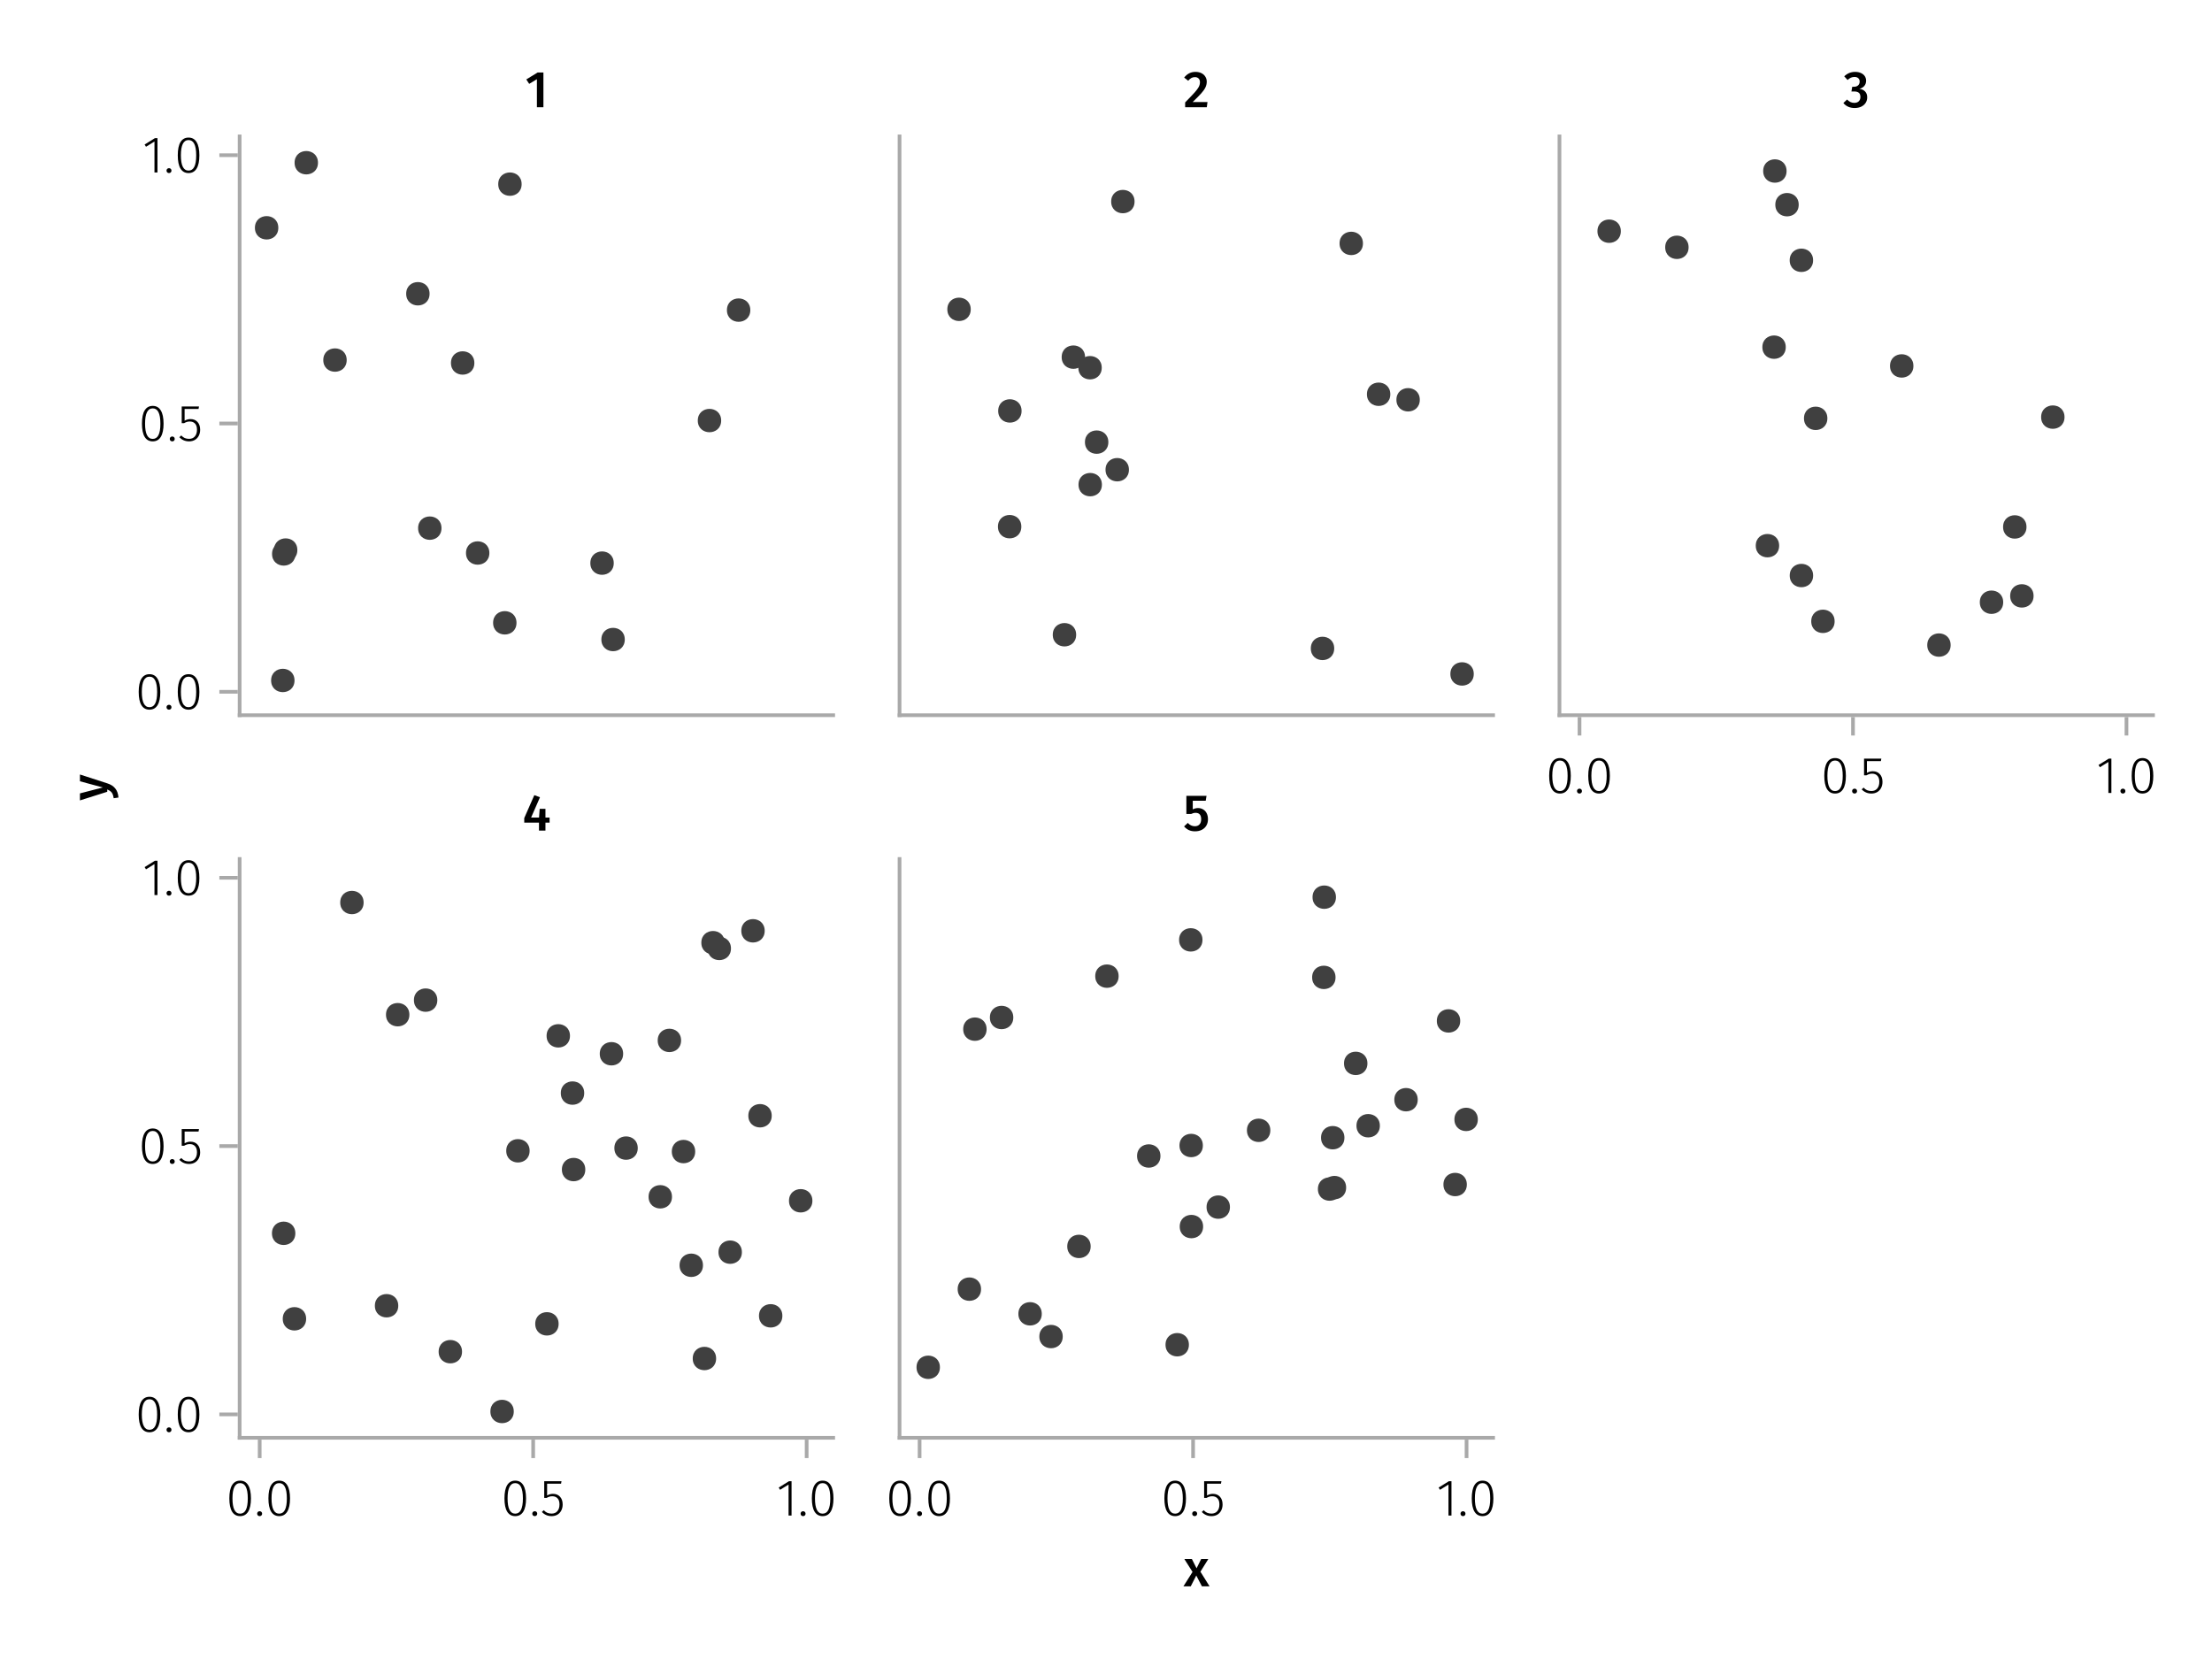 <?xml version="1.0" encoding="UTF-8"?>
<svg xmlns="http://www.w3.org/2000/svg" xmlns:xlink="http://www.w3.org/1999/xlink" width="600" height="450" viewBox="0 0 600 450">
<defs>
<g>
<g id="glyph-0-0-48d65248">
<path d="M 3.844 -9.469 C 4.812 -9.469 5.539 -9.055 6.031 -8.234 C 6.531 -7.422 6.781 -6.223 6.781 -4.641 C 6.781 -3.078 6.531 -1.883 6.031 -1.062 C 5.531 -0.25 4.801 0.156 3.844 0.156 C 2.883 0.156 2.156 -0.25 1.656 -1.062 C 1.164 -1.883 0.922 -3.082 0.922 -4.656 C 0.922 -6.238 1.164 -7.438 1.656 -8.25 C 2.156 -9.062 2.883 -9.469 3.844 -9.469 Z M 3.844 -8.797 C 2.457 -8.797 1.766 -7.414 1.766 -4.656 C 1.766 -1.895 2.457 -0.516 3.844 -0.516 C 4.531 -0.516 5.047 -0.848 5.391 -1.516 C 5.742 -2.191 5.922 -3.234 5.922 -4.641 C 5.922 -6.055 5.742 -7.102 5.391 -7.781 C 5.047 -8.457 4.531 -8.797 3.844 -8.797 Z M 3.844 -8.797 "/>
</g>
<g id="glyph-0-1-48d65248">
<path d="M 4.094 -9.312 L 4.094 0 L 3.281 0 L 3.281 -8.406 L 0.984 -6.984 L 0.609 -7.594 L 3.391 -9.312 Z M 4.094 -9.312 "/>
</g>
<g id="glyph-1-0-48d65248">
<path d="M 1.438 -1.172 C 1.633 -1.172 1.797 -1.109 1.922 -0.984 C 2.047 -0.859 2.109 -0.703 2.109 -0.516 C 2.109 -0.316 2.047 -0.156 1.922 -0.031 C 1.797 0.094 1.633 0.156 1.438 0.156 C 1.25 0.156 1.086 0.094 0.953 -0.031 C 0.828 -0.164 0.766 -0.328 0.766 -0.516 C 0.766 -0.703 0.828 -0.859 0.953 -0.984 C 1.086 -1.109 1.25 -1.172 1.438 -1.172 Z M 1.438 -1.172 "/>
</g>
<g id="glyph-1-1-48d65248">
<path d="M 3.844 -9.469 C 4.812 -9.469 5.539 -9.055 6.031 -8.234 C 6.531 -7.422 6.781 -6.223 6.781 -4.641 C 6.781 -3.078 6.531 -1.883 6.031 -1.062 C 5.531 -0.25 4.801 0.156 3.844 0.156 C 2.883 0.156 2.156 -0.25 1.656 -1.062 C 1.164 -1.883 0.922 -3.082 0.922 -4.656 C 0.922 -6.238 1.164 -7.438 1.656 -8.25 C 2.156 -9.062 2.883 -9.469 3.844 -9.469 Z M 3.844 -8.797 C 2.457 -8.797 1.766 -7.414 1.766 -4.656 C 1.766 -1.895 2.457 -0.516 3.844 -0.516 C 4.531 -0.516 5.047 -0.848 5.391 -1.516 C 5.742 -2.191 5.922 -3.234 5.922 -4.641 C 5.922 -6.055 5.742 -7.102 5.391 -7.781 C 5.047 -8.457 4.531 -8.797 3.844 -8.797 Z M 3.844 -8.797 "/>
</g>
<g id="glyph-2-0-48d65248">
<path d="M 3.844 -9.469 C 4.812 -9.469 5.539 -9.055 6.031 -8.234 C 6.531 -7.422 6.781 -6.223 6.781 -4.641 C 6.781 -3.078 6.531 -1.883 6.031 -1.062 C 5.531 -0.25 4.801 0.156 3.844 0.156 C 2.883 0.156 2.156 -0.25 1.656 -1.062 C 1.164 -1.883 0.922 -3.082 0.922 -4.656 C 0.922 -6.238 1.164 -7.438 1.656 -8.25 C 2.156 -9.062 2.883 -9.469 3.844 -9.469 Z M 3.844 -8.797 C 2.457 -8.797 1.766 -7.414 1.766 -4.656 C 1.766 -1.895 2.457 -0.516 3.844 -0.516 C 4.531 -0.516 5.047 -0.848 5.391 -1.516 C 5.742 -2.191 5.922 -3.234 5.922 -4.641 C 5.922 -6.055 5.742 -7.102 5.391 -7.781 C 5.047 -8.457 4.531 -8.797 3.844 -8.797 Z M 3.844 -8.797 "/>
</g>
<g id="glyph-2-1-48d65248">
<path d="M 5.672 -8.641 L 1.891 -8.641 L 1.891 -5.453 C 2.398 -5.742 2.93 -5.891 3.484 -5.891 C 4.285 -5.891 4.922 -5.629 5.391 -5.109 C 5.867 -4.598 6.109 -3.895 6.109 -3 C 6.109 -2.395 5.984 -1.848 5.734 -1.359 C 5.484 -0.879 5.129 -0.504 4.672 -0.234 C 4.223 0.023 3.703 0.156 3.109 0.156 C 2.066 0.156 1.188 -0.219 0.469 -0.969 L 0.984 -1.453 C 1.273 -1.141 1.586 -0.906 1.922 -0.75 C 2.266 -0.602 2.66 -0.531 3.109 -0.531 C 3.773 -0.531 4.297 -0.75 4.672 -1.188 C 5.055 -1.633 5.25 -2.242 5.25 -3.016 C 5.25 -3.754 5.07 -4.305 4.719 -4.672 C 4.375 -5.047 3.898 -5.234 3.297 -5.234 C 3.004 -5.234 2.742 -5.195 2.516 -5.125 C 2.285 -5.062 2.031 -4.945 1.75 -4.781 L 1.109 -4.781 L 1.109 -9.312 L 5.797 -9.312 Z M 5.672 -8.641 "/>
</g>
<g id="glyph-3-0-48d65248">
<path d="M 3.844 -9.469 C 4.812 -9.469 5.539 -9.055 6.031 -8.234 C 6.531 -7.422 6.781 -6.223 6.781 -4.641 C 6.781 -3.078 6.531 -1.883 6.031 -1.062 C 5.531 -0.25 4.801 0.156 3.844 0.156 C 2.883 0.156 2.156 -0.25 1.656 -1.062 C 1.164 -1.883 0.922 -3.082 0.922 -4.656 C 0.922 -6.238 1.164 -7.438 1.656 -8.25 C 2.156 -9.062 2.883 -9.469 3.844 -9.469 Z M 3.844 -8.797 C 2.457 -8.797 1.766 -7.414 1.766 -4.656 C 1.766 -1.895 2.457 -0.516 3.844 -0.516 C 4.531 -0.516 5.047 -0.848 5.391 -1.516 C 5.742 -2.191 5.922 -3.234 5.922 -4.641 C 5.922 -6.055 5.742 -7.102 5.391 -7.781 C 5.047 -8.457 4.531 -8.797 3.844 -8.797 Z M 3.844 -8.797 "/>
</g>
<g id="glyph-4-0-48d65248">
<path d="M 1.438 -1.172 C 1.633 -1.172 1.797 -1.109 1.922 -0.984 C 2.047 -0.859 2.109 -0.703 2.109 -0.516 C 2.109 -0.316 2.047 -0.156 1.922 -0.031 C 1.797 0.094 1.633 0.156 1.438 0.156 C 1.25 0.156 1.086 0.094 0.953 -0.031 C 0.828 -0.164 0.766 -0.328 0.766 -0.516 C 0.766 -0.703 0.828 -0.859 0.953 -0.984 C 1.086 -1.109 1.25 -1.172 1.438 -1.172 Z M 1.438 -1.172 "/>
</g>
<g id="glyph-5-0-48d65248">
<path d="M 5.672 -8.641 L 1.891 -8.641 L 1.891 -5.453 C 2.398 -5.742 2.93 -5.891 3.484 -5.891 C 4.285 -5.891 4.922 -5.629 5.391 -5.109 C 5.867 -4.598 6.109 -3.895 6.109 -3 C 6.109 -2.395 5.984 -1.848 5.734 -1.359 C 5.484 -0.879 5.129 -0.504 4.672 -0.234 C 4.223 0.023 3.703 0.156 3.109 0.156 C 2.066 0.156 1.188 -0.219 0.469 -0.969 L 0.984 -1.453 C 1.273 -1.141 1.586 -0.906 1.922 -0.75 C 2.266 -0.602 2.66 -0.531 3.109 -0.531 C 3.773 -0.531 4.297 -0.75 4.672 -1.188 C 5.055 -1.633 5.25 -2.242 5.25 -3.016 C 5.25 -3.754 5.07 -4.305 4.719 -4.672 C 4.375 -5.047 3.898 -5.234 3.297 -5.234 C 3.004 -5.234 2.742 -5.195 2.516 -5.125 C 2.285 -5.062 2.031 -4.945 1.75 -4.781 L 1.109 -4.781 L 1.109 -9.312 L 5.797 -9.312 Z M 5.672 -8.641 "/>
</g>
<g id="glyph-6-0-48d65248">
<path d="M 4.094 -9.312 L 4.094 0 L 3.281 0 L 3.281 -8.406 L 0.984 -6.984 L 0.609 -7.594 L 3.391 -9.312 Z M 4.094 -9.312 "/>
</g>
<g id="glyph-6-1-48d65248">
<path d="M 1.438 -1.172 C 1.633 -1.172 1.797 -1.109 1.922 -0.984 C 2.047 -0.859 2.109 -0.703 2.109 -0.516 C 2.109 -0.316 2.047 -0.156 1.922 -0.031 C 1.797 0.094 1.633 0.156 1.438 0.156 C 1.25 0.156 1.086 0.094 0.953 -0.031 C 0.828 -0.164 0.766 -0.328 0.766 -0.516 C 0.766 -0.703 0.828 -0.859 0.953 -0.984 C 1.086 -1.109 1.25 -1.172 1.438 -1.172 Z M 1.438 -1.172 "/>
</g>
<g id="glyph-7-0-48d65248">
<path d="M 3.844 -9.469 C 4.812 -9.469 5.539 -9.055 6.031 -8.234 C 6.531 -7.422 6.781 -6.223 6.781 -4.641 C 6.781 -3.078 6.531 -1.883 6.031 -1.062 C 5.531 -0.25 4.801 0.156 3.844 0.156 C 2.883 0.156 2.156 -0.25 1.656 -1.062 C 1.164 -1.883 0.922 -3.082 0.922 -4.656 C 0.922 -6.238 1.164 -7.438 1.656 -8.25 C 2.156 -9.062 2.883 -9.469 3.844 -9.469 Z M 3.844 -8.797 C 2.457 -8.797 1.766 -7.414 1.766 -4.656 C 1.766 -1.895 2.457 -0.516 3.844 -0.516 C 4.531 -0.516 5.047 -0.848 5.391 -1.516 C 5.742 -2.191 5.922 -3.234 5.922 -4.641 C 5.922 -6.055 5.742 -7.102 5.391 -7.781 C 5.047 -8.457 4.531 -8.797 3.844 -8.797 Z M 3.844 -8.797 "/>
</g>
<g id="glyph-8-0-48d65248">
<path d="M 1.438 -1.172 C 1.633 -1.172 1.797 -1.109 1.922 -0.984 C 2.047 -0.859 2.109 -0.703 2.109 -0.516 C 2.109 -0.316 2.047 -0.156 1.922 -0.031 C 1.797 0.094 1.633 0.156 1.438 0.156 C 1.25 0.156 1.086 0.094 0.953 -0.031 C 0.828 -0.164 0.766 -0.328 0.766 -0.516 C 0.766 -0.703 0.828 -0.859 0.953 -0.984 C 1.086 -1.109 1.25 -1.172 1.438 -1.172 Z M 1.438 -1.172 "/>
</g>
<g id="glyph-8-1-48d65248">
<path d="M 5.672 -8.641 L 1.891 -8.641 L 1.891 -5.453 C 2.398 -5.742 2.93 -5.891 3.484 -5.891 C 4.285 -5.891 4.922 -5.629 5.391 -5.109 C 5.867 -4.598 6.109 -3.895 6.109 -3 C 6.109 -2.395 5.984 -1.848 5.734 -1.359 C 5.484 -0.879 5.129 -0.504 4.672 -0.234 C 4.223 0.023 3.703 0.156 3.109 0.156 C 2.066 0.156 1.188 -0.219 0.469 -0.969 L 0.984 -1.453 C 1.273 -1.141 1.586 -0.906 1.922 -0.75 C 2.266 -0.602 2.66 -0.531 3.109 -0.531 C 3.773 -0.531 4.297 -0.75 4.672 -1.188 C 5.055 -1.633 5.25 -2.242 5.25 -3.016 C 5.25 -3.754 5.07 -4.305 4.719 -4.672 C 4.375 -5.047 3.898 -5.234 3.297 -5.234 C 3.004 -5.234 2.742 -5.195 2.516 -5.125 C 2.285 -5.062 2.031 -4.945 1.75 -4.781 L 1.109 -4.781 L 1.109 -9.312 L 5.797 -9.312 Z M 5.672 -8.641 "/>
</g>
<g id="glyph-8-2-48d65248">
<path d="M 3.844 -9.469 C 4.812 -9.469 5.539 -9.055 6.031 -8.234 C 6.531 -7.422 6.781 -6.223 6.781 -4.641 C 6.781 -3.078 6.531 -1.883 6.031 -1.062 C 5.531 -0.25 4.801 0.156 3.844 0.156 C 2.883 0.156 2.156 -0.25 1.656 -1.062 C 1.164 -1.883 0.922 -3.082 0.922 -4.656 C 0.922 -6.238 1.164 -7.438 1.656 -8.25 C 2.156 -9.062 2.883 -9.469 3.844 -9.469 Z M 3.844 -8.797 C 2.457 -8.797 1.766 -7.414 1.766 -4.656 C 1.766 -1.895 2.457 -0.516 3.844 -0.516 C 4.531 -0.516 5.047 -0.848 5.391 -1.516 C 5.742 -2.191 5.922 -3.234 5.922 -4.641 C 5.922 -6.055 5.742 -7.102 5.391 -7.781 C 5.047 -8.457 4.531 -8.797 3.844 -8.797 Z M 3.844 -8.797 "/>
</g>
<g id="glyph-8-3-48d65248">
<path d="M 4.094 -9.312 L 4.094 0 L 3.281 0 L 3.281 -8.406 L 0.984 -6.984 L 0.609 -7.594 L 3.391 -9.312 Z M 4.094 -9.312 "/>
</g>
<g id="glyph-9-0-48d65248">
<path d="M 3.844 -9.469 C 4.812 -9.469 5.539 -9.055 6.031 -8.234 C 6.531 -7.422 6.781 -6.223 6.781 -4.641 C 6.781 -3.078 6.531 -1.883 6.031 -1.062 C 5.531 -0.25 4.801 0.156 3.844 0.156 C 2.883 0.156 2.156 -0.25 1.656 -1.062 C 1.164 -1.883 0.922 -3.082 0.922 -4.656 C 0.922 -6.238 1.164 -7.438 1.656 -8.25 C 2.156 -9.062 2.883 -9.469 3.844 -9.469 Z M 3.844 -8.797 C 2.457 -8.797 1.766 -7.414 1.766 -4.656 C 1.766 -1.895 2.457 -0.516 3.844 -0.516 C 4.531 -0.516 5.047 -0.848 5.391 -1.516 C 5.742 -2.191 5.922 -3.234 5.922 -4.641 C 5.922 -6.055 5.742 -7.102 5.391 -7.781 C 5.047 -8.457 4.531 -8.797 3.844 -8.797 Z M 3.844 -8.797 "/>
</g>
<g id="glyph-10-0-48d65248">
<path d="M 3.844 -9.469 C 4.812 -9.469 5.539 -9.055 6.031 -8.234 C 6.531 -7.422 6.781 -6.223 6.781 -4.641 C 6.781 -3.078 6.531 -1.883 6.031 -1.062 C 5.531 -0.25 4.801 0.156 3.844 0.156 C 2.883 0.156 2.156 -0.25 1.656 -1.062 C 1.164 -1.883 0.922 -3.082 0.922 -4.656 C 0.922 -6.238 1.164 -7.438 1.656 -8.25 C 2.156 -9.062 2.883 -9.469 3.844 -9.469 Z M 3.844 -8.797 C 2.457 -8.797 1.766 -7.414 1.766 -4.656 C 1.766 -1.895 2.457 -0.516 3.844 -0.516 C 4.531 -0.516 5.047 -0.848 5.391 -1.516 C 5.742 -2.191 5.922 -3.234 5.922 -4.641 C 5.922 -6.055 5.742 -7.102 5.391 -7.781 C 5.047 -8.457 4.531 -8.797 3.844 -8.797 Z M 3.844 -8.797 "/>
</g>
<g id="glyph-10-1-48d65248">
<path d="M 1.438 -1.172 C 1.633 -1.172 1.797 -1.109 1.922 -0.984 C 2.047 -0.859 2.109 -0.703 2.109 -0.516 C 2.109 -0.316 2.047 -0.156 1.922 -0.031 C 1.797 0.094 1.633 0.156 1.438 0.156 C 1.25 0.156 1.086 0.094 0.953 -0.031 C 0.828 -0.164 0.766 -0.328 0.766 -0.516 C 0.766 -0.703 0.828 -0.859 0.953 -0.984 C 1.086 -1.109 1.25 -1.172 1.438 -1.172 Z M 1.438 -1.172 "/>
</g>
<g id="glyph-11-0-48d65248">
<path d="M 3.844 -9.469 C 4.812 -9.469 5.539 -9.055 6.031 -8.234 C 6.531 -7.422 6.781 -6.223 6.781 -4.641 C 6.781 -3.078 6.531 -1.883 6.031 -1.062 C 5.531 -0.25 4.801 0.156 3.844 0.156 C 2.883 0.156 2.156 -0.25 1.656 -1.062 C 1.164 -1.883 0.922 -3.082 0.922 -4.656 C 0.922 -6.238 1.164 -7.438 1.656 -8.25 C 2.156 -9.062 2.883 -9.469 3.844 -9.469 Z M 3.844 -8.797 C 2.457 -8.797 1.766 -7.414 1.766 -4.656 C 1.766 -1.895 2.457 -0.516 3.844 -0.516 C 4.531 -0.516 5.047 -0.848 5.391 -1.516 C 5.742 -2.191 5.922 -3.234 5.922 -4.641 C 5.922 -6.055 5.742 -7.102 5.391 -7.781 C 5.047 -8.457 4.531 -8.797 3.844 -8.797 Z M 3.844 -8.797 "/>
</g>
<g id="glyph-12-0-48d65248">
<path d="M 1.438 -1.172 C 1.633 -1.172 1.797 -1.109 1.922 -0.984 C 2.047 -0.859 2.109 -0.703 2.109 -0.516 C 2.109 -0.316 2.047 -0.156 1.922 -0.031 C 1.797 0.094 1.633 0.156 1.438 0.156 C 1.25 0.156 1.086 0.094 0.953 -0.031 C 0.828 -0.164 0.766 -0.328 0.766 -0.516 C 0.766 -0.703 0.828 -0.859 0.953 -0.984 C 1.086 -1.109 1.25 -1.172 1.438 -1.172 Z M 1.438 -1.172 "/>
</g>
<g id="glyph-12-1-48d65248">
<path d="M 4.094 -9.312 L 4.094 0 L 3.281 0 L 3.281 -8.406 L 0.984 -6.984 L 0.609 -7.594 L 3.391 -9.312 Z M 4.094 -9.312 "/>
</g>
<g id="glyph-13-0-48d65248">
<path d="M 3.844 -9.469 C 4.812 -9.469 5.539 -9.055 6.031 -8.234 C 6.531 -7.422 6.781 -6.223 6.781 -4.641 C 6.781 -3.078 6.531 -1.883 6.031 -1.062 C 5.531 -0.25 4.801 0.156 3.844 0.156 C 2.883 0.156 2.156 -0.25 1.656 -1.062 C 1.164 -1.883 0.922 -3.082 0.922 -4.656 C 0.922 -6.238 1.164 -7.438 1.656 -8.25 C 2.156 -9.062 2.883 -9.469 3.844 -9.469 Z M 3.844 -8.797 C 2.457 -8.797 1.766 -7.414 1.766 -4.656 C 1.766 -1.895 2.457 -0.516 3.844 -0.516 C 4.531 -0.516 5.047 -0.848 5.391 -1.516 C 5.742 -2.191 5.922 -3.234 5.922 -4.641 C 5.922 -6.055 5.742 -7.102 5.391 -7.781 C 5.047 -8.457 4.531 -8.797 3.844 -8.797 Z M 3.844 -8.797 "/>
</g>
<g id="glyph-14-0-48d65248">
<path d="M 5.672 -8.641 L 1.891 -8.641 L 1.891 -5.453 C 2.398 -5.742 2.93 -5.891 3.484 -5.891 C 4.285 -5.891 4.922 -5.629 5.391 -5.109 C 5.867 -4.598 6.109 -3.895 6.109 -3 C 6.109 -2.395 5.984 -1.848 5.734 -1.359 C 5.484 -0.879 5.129 -0.504 4.672 -0.234 C 4.223 0.023 3.703 0.156 3.109 0.156 C 2.066 0.156 1.188 -0.219 0.469 -0.969 L 0.984 -1.453 C 1.273 -1.141 1.586 -0.906 1.922 -0.75 C 2.266 -0.602 2.66 -0.531 3.109 -0.531 C 3.773 -0.531 4.297 -0.75 4.672 -1.188 C 5.055 -1.633 5.25 -2.242 5.25 -3.016 C 5.25 -3.754 5.07 -4.305 4.719 -4.672 C 4.375 -5.047 3.898 -5.234 3.297 -5.234 C 3.004 -5.234 2.742 -5.195 2.516 -5.125 C 2.285 -5.062 2.031 -4.945 1.75 -4.781 L 1.109 -4.781 L 1.109 -9.312 L 5.797 -9.312 Z M 5.672 -8.641 "/>
</g>
<g id="glyph-14-1-48d65248">
<path d="M 4.094 -9.312 L 4.094 0 L 3.281 0 L 3.281 -8.406 L 0.984 -6.984 L 0.609 -7.594 L 3.391 -9.312 Z M 4.094 -9.312 "/>
</g>
<g id="glyph-14-2-48d65248">
<path d="M 1.438 -1.172 C 1.633 -1.172 1.797 -1.109 1.922 -0.984 C 2.047 -0.859 2.109 -0.703 2.109 -0.516 C 2.109 -0.316 2.047 -0.156 1.922 -0.031 C 1.797 0.094 1.633 0.156 1.438 0.156 C 1.25 0.156 1.086 0.094 0.953 -0.031 C 0.828 -0.164 0.766 -0.328 0.766 -0.516 C 0.766 -0.703 0.828 -0.859 0.953 -0.984 C 1.086 -1.109 1.25 -1.172 1.438 -1.172 Z M 1.438 -1.172 "/>
</g>
<g id="glyph-14-3-48d65248">
<path d="M 3.844 -9.469 C 4.812 -9.469 5.539 -9.055 6.031 -8.234 C 6.531 -7.422 6.781 -6.223 6.781 -4.641 C 6.781 -3.078 6.531 -1.883 6.031 -1.062 C 5.531 -0.25 4.801 0.156 3.844 0.156 C 2.883 0.156 2.156 -0.25 1.656 -1.062 C 1.164 -1.883 0.922 -3.082 0.922 -4.656 C 0.922 -6.238 1.164 -7.438 1.656 -8.25 C 2.156 -9.062 2.883 -9.469 3.844 -9.469 Z M 3.844 -8.797 C 2.457 -8.797 1.766 -7.414 1.766 -4.656 C 1.766 -1.895 2.457 -0.516 3.844 -0.516 C 4.531 -0.516 5.047 -0.848 5.391 -1.516 C 5.742 -2.191 5.922 -3.234 5.922 -4.641 C 5.922 -6.055 5.742 -7.102 5.391 -7.781 C 5.047 -8.457 4.531 -8.797 3.844 -8.797 Z M 3.844 -8.797 "/>
</g>
<g id="glyph-15-0-48d65248">
<path d="M 3.844 -9.469 C 4.812 -9.469 5.539 -9.055 6.031 -8.234 C 6.531 -7.422 6.781 -6.223 6.781 -4.641 C 6.781 -3.078 6.531 -1.883 6.031 -1.062 C 5.531 -0.25 4.801 0.156 3.844 0.156 C 2.883 0.156 2.156 -0.25 1.656 -1.062 C 1.164 -1.883 0.922 -3.082 0.922 -4.656 C 0.922 -6.238 1.164 -7.438 1.656 -8.25 C 2.156 -9.062 2.883 -9.469 3.844 -9.469 Z M 3.844 -8.797 C 2.457 -8.797 1.766 -7.414 1.766 -4.656 C 1.766 -1.895 2.457 -0.516 3.844 -0.516 C 4.531 -0.516 5.047 -0.848 5.391 -1.516 C 5.742 -2.191 5.922 -3.234 5.922 -4.641 C 5.922 -6.055 5.742 -7.102 5.391 -7.781 C 5.047 -8.457 4.531 -8.797 3.844 -8.797 Z M 3.844 -8.797 "/>
</g>
<g id="glyph-15-1-48d65248">
<path d="M 5.672 -8.641 L 1.891 -8.641 L 1.891 -5.453 C 2.398 -5.742 2.93 -5.891 3.484 -5.891 C 4.285 -5.891 4.922 -5.629 5.391 -5.109 C 5.867 -4.598 6.109 -3.895 6.109 -3 C 6.109 -2.395 5.984 -1.848 5.734 -1.359 C 5.484 -0.879 5.129 -0.504 4.672 -0.234 C 4.223 0.023 3.703 0.156 3.109 0.156 C 2.066 0.156 1.188 -0.219 0.469 -0.969 L 0.984 -1.453 C 1.273 -1.141 1.586 -0.906 1.922 -0.75 C 2.266 -0.602 2.66 -0.531 3.109 -0.531 C 3.773 -0.531 4.297 -0.75 4.672 -1.188 C 5.055 -1.633 5.25 -2.242 5.25 -3.016 C 5.25 -3.754 5.07 -4.305 4.719 -4.672 C 4.375 -5.047 3.898 -5.234 3.297 -5.234 C 3.004 -5.234 2.742 -5.195 2.516 -5.125 C 2.285 -5.062 2.031 -4.945 1.75 -4.781 L 1.109 -4.781 L 1.109 -9.312 L 5.797 -9.312 Z M 5.672 -8.641 "/>
</g>
<g id="glyph-16-0-48d65248">
<path d="M 1.438 -1.172 C 1.633 -1.172 1.797 -1.109 1.922 -0.984 C 2.047 -0.859 2.109 -0.703 2.109 -0.516 C 2.109 -0.316 2.047 -0.156 1.922 -0.031 C 1.797 0.094 1.633 0.156 1.438 0.156 C 1.25 0.156 1.086 0.094 0.953 -0.031 C 0.828 -0.164 0.766 -0.328 0.766 -0.516 C 0.766 -0.703 0.828 -0.859 0.953 -0.984 C 1.086 -1.109 1.25 -1.172 1.438 -1.172 Z M 1.438 -1.172 "/>
</g>
<g id="glyph-17-0-48d65248">
<path d="M 4.969 -9.422 L 4.969 0 L 3.203 0 L 3.203 -7.609 L 1.109 -6.344 L 0.328 -7.547 L 3.391 -9.422 Z M 4.969 -9.422 "/>
</g>
<g id="glyph-18-0-48d65248">
<path d="M 3.266 -9.594 C 3.898 -9.594 4.445 -9.473 4.906 -9.234 C 5.363 -9.004 5.711 -8.688 5.953 -8.281 C 6.203 -7.883 6.328 -7.438 6.328 -6.938 C 6.328 -6.406 6.211 -5.895 5.984 -5.406 C 5.754 -4.914 5.375 -4.375 4.844 -3.781 C 4.312 -3.188 3.531 -2.395 2.5 -1.406 L 6.531 -1.406 L 6.344 0 L 0.469 0 L 0.469 -1.312 C 1.664 -2.531 2.523 -3.43 3.047 -4.016 C 3.566 -4.598 3.938 -5.094 4.156 -5.5 C 4.375 -5.914 4.484 -6.348 4.484 -6.797 C 4.484 -7.234 4.359 -7.57 4.109 -7.812 C 3.859 -8.051 3.531 -8.172 3.125 -8.172 C 2.758 -8.172 2.438 -8.094 2.156 -7.938 C 1.883 -7.789 1.598 -7.539 1.297 -7.188 L 0.203 -8.047 C 1.004 -9.078 2.023 -9.594 3.266 -9.594 Z M 3.266 -9.594 "/>
</g>
<g id="glyph-19-0-48d65248">
<path d="M 3.25 -9.594 C 3.875 -9.594 4.41 -9.484 4.859 -9.266 C 5.316 -9.055 5.66 -8.77 5.891 -8.406 C 6.117 -8.039 6.234 -7.641 6.234 -7.203 C 6.234 -6.629 6.066 -6.148 5.734 -5.766 C 5.41 -5.391 4.961 -5.129 4.391 -4.984 C 5.016 -4.93 5.523 -4.707 5.922 -4.312 C 6.328 -3.914 6.531 -3.375 6.531 -2.688 C 6.531 -2.145 6.395 -1.656 6.125 -1.219 C 5.852 -0.781 5.457 -0.43 4.938 -0.172 C 4.426 0.078 3.82 0.203 3.125 0.203 C 1.832 0.203 0.812 -0.242 0.062 -1.141 L 1.062 -2.094 C 1.383 -1.781 1.695 -1.551 2 -1.406 C 2.312 -1.258 2.656 -1.188 3.031 -1.188 C 3.531 -1.188 3.93 -1.328 4.234 -1.609 C 4.535 -1.898 4.688 -2.285 4.688 -2.766 C 4.688 -3.305 4.547 -3.691 4.266 -3.922 C 3.984 -4.16 3.562 -4.281 3 -4.281 L 2.25 -4.281 L 2.469 -5.562 L 2.969 -5.562 C 3.426 -5.562 3.789 -5.688 4.062 -5.938 C 4.344 -6.188 4.484 -6.535 4.484 -6.984 C 4.484 -7.367 4.352 -7.672 4.094 -7.891 C 3.844 -8.109 3.508 -8.219 3.094 -8.219 C 2.727 -8.219 2.395 -8.148 2.094 -8.016 C 1.801 -7.879 1.504 -7.672 1.203 -7.391 L 0.297 -8.391 C 1.141 -9.191 2.125 -9.594 3.25 -9.594 Z M 3.25 -9.594 "/>
</g>
<g id="glyph-20-0-48d65248">
<path d="M 7.344 -3.531 L 7.344 -2.156 L 6.219 -2.156 L 6.219 0 L 4.469 0 L 4.469 -2.156 L 0.469 -2.156 L 0.469 -3.391 L 3.203 -9.609 L 4.734 -9.031 L 2.328 -3.531 L 4.484 -3.531 L 4.656 -5.891 L 6.219 -5.891 L 6.219 -3.531 Z M 7.344 -3.531 "/>
</g>
<g id="glyph-21-0-48d65248">
<path d="M 6.141 -8.094 L 2.625 -8.094 L 2.625 -5.75 C 3.082 -5.988 3.555 -6.109 4.047 -6.109 C 4.566 -6.109 5.031 -5.984 5.438 -5.734 C 5.852 -5.492 6.176 -5.145 6.406 -4.688 C 6.633 -4.227 6.75 -3.688 6.75 -3.062 C 6.75 -2.414 6.602 -1.844 6.312 -1.344 C 6.02 -0.852 5.609 -0.473 5.078 -0.203 C 4.547 0.066 3.93 0.203 3.234 0.203 C 2.609 0.203 2.055 0.094 1.578 -0.125 C 1.098 -0.352 0.66 -0.688 0.266 -1.125 L 1.281 -2.078 C 1.82 -1.473 2.457 -1.172 3.188 -1.172 C 3.719 -1.172 4.133 -1.332 4.438 -1.656 C 4.75 -1.988 4.906 -2.457 4.906 -3.062 C 4.906 -4.227 4.398 -4.812 3.391 -4.812 C 3.172 -4.812 2.969 -4.785 2.781 -4.734 C 2.594 -4.68 2.391 -4.602 2.172 -4.5 L 0.891 -4.5 L 0.891 -9.422 L 6.359 -9.422 Z M 6.141 -8.094 "/>
</g>
<g id="glyph-22-0-48d65248">
<path d="M 0.031 -4.656 C 0.945 -4.363 1.656 -3.91 2.156 -3.297 C 2.664 -2.691 2.961 -1.863 3.047 -0.812 L 1.75 -0.625 C 1.676 -1.113 1.57 -1.504 1.438 -1.797 C 1.301 -2.086 1.117 -2.32 0.891 -2.5 C 0.672 -2.676 0.375 -2.844 0 -3 L 0 -2.375 L -7.406 -0.031 L -7.406 -1.938 L -1.188 -3.547 L -7.406 -5.219 L -7.406 -7.062 Z M 0.031 -4.656 "/>
</g>
<g id="glyph-23-0-48d65248">
<path d="M 4.562 -3.969 L 7.047 0 L 4.969 0 L 3.438 -2.938 L 1.938 0 L -0.047 0 L 2.422 -3.906 L 0.203 -7.406 L 2.25 -7.406 L 3.516 -4.891 L 4.766 -7.406 L 6.703 -7.406 Z M 4.562 -3.969 "/>
</g>
</g>
</defs>
<rect x="-60" y="-45" width="720" height="540" fill="rgb(100%, 100%, 100%)" fill-opacity="1"/>
<path fill-rule="nonzero" fill="rgb(100%, 100%, 100%)" fill-opacity="1" d="M 65 194 L 226 194 L 226 37 L 65 37 Z M 65 194 "/>
<path fill-rule="nonzero" fill="rgb(100%, 100%, 100%)" fill-opacity="1" d="M 65 390 L 226 390 L 226 233 L 65 233 Z M 65 390 "/>
<path fill-rule="nonzero" fill="rgb(100%, 100%, 100%)" fill-opacity="1" d="M 244 194 L 405 194 L 405 37 L 244 37 Z M 244 194 "/>
<path fill-rule="nonzero" fill="rgb(100%, 100%, 100%)" fill-opacity="1" d="M 244 390 L 405 390 L 405 233 L 244 233 Z M 244 390 "/>
<path fill-rule="nonzero" fill="rgb(100%, 100%, 100%)" fill-opacity="1" d="M 423 194 L 584 194 L 584 37 L 423 37 Z M 423 194 "/>
<g fill="rgb(0%, 0%, 0%)" fill-opacity="1">
<use xlink:href="#glyph-0-0-48d65248" x="36.702" y="192.343"/>
</g>
<g fill="rgb(0%, 0%, 0%)" fill-opacity="1">
<use xlink:href="#glyph-1-0-48d65248" x="44.402" y="192.343"/>
</g>
<g fill="rgb(0%, 0%, 0%)" fill-opacity="1">
<use xlink:href="#glyph-2-0-48d65248" x="47.3" y="192.343"/>
</g>
<g fill="rgb(0%, 0%, 0%)" fill-opacity="1">
<use xlink:href="#glyph-3-0-48d65248" x="37.584" y="119.566"/>
</g>
<g fill="rgb(0%, 0%, 0%)" fill-opacity="1">
<use xlink:href="#glyph-4-0-48d65248" x="45.284" y="119.566"/>
</g>
<g fill="rgb(0%, 0%, 0%)" fill-opacity="1">
<use xlink:href="#glyph-5-0-48d65248" x="48.182" y="119.566"/>
</g>
<g fill="rgb(0%, 0%, 0%)" fill-opacity="1">
<use xlink:href="#glyph-6-0-48d65248" x="38.62" y="46.789"/>
</g>
<g fill="rgb(0%, 0%, 0%)" fill-opacity="1">
<use xlink:href="#glyph-6-1-48d65248" x="44.402" y="46.789"/>
</g>
<g fill="rgb(0%, 0%, 0%)" fill-opacity="1">
<use xlink:href="#glyph-7-0-48d65248" x="47.3" y="46.789"/>
</g>
<path fill-rule="nonzero" fill="rgb(25.098%, 25.098%, 25.098%)" fill-opacity="1" d="M 195.617 114.074 C 195.617 109.844 189.273 109.844 189.273 114.074 C 189.273 118.301 195.617 118.301 195.617 114.074 Z M 195.617 114.074 "/>
<path fill-rule="nonzero" fill="rgb(25.098%, 25.098%, 25.098%)" fill-opacity="1" d="M 169.469 173.469 C 169.469 169.242 163.121 169.242 163.121 173.469 C 163.121 177.699 169.469 177.699 169.469 173.469 Z M 169.469 173.469 "/>
<path fill-rule="nonzero" fill="rgb(25.098%, 25.098%, 25.098%)" fill-opacity="1" d="M 203.52 84.117 C 203.52 79.887 197.176 79.887 197.176 84.117 C 197.176 88.348 203.52 88.348 203.52 84.117 Z M 203.52 84.117 "/>
<path fill-rule="nonzero" fill="rgb(25.098%, 25.098%, 25.098%)" fill-opacity="1" d="M 166.477 152.742 C 166.477 148.512 160.129 148.512 160.129 152.742 C 160.129 156.973 166.477 156.973 166.477 152.742 Z M 166.477 152.742 "/>
<path fill-rule="nonzero" fill="rgb(25.098%, 25.098%, 25.098%)" fill-opacity="1" d="M 94.039 97.664 C 94.039 93.438 87.691 93.438 87.691 97.664 C 87.691 101.895 94.039 101.895 94.039 97.664 Z M 94.039 97.664 "/>
<path fill-rule="nonzero" fill="rgb(25.098%, 25.098%, 25.098%)" fill-opacity="1" d="M 75.492 61.789 C 75.492 57.559 69.145 57.559 69.145 61.789 C 69.145 66.02 75.492 66.02 75.492 61.789 Z M 75.492 61.789 "/>
<path fill-rule="nonzero" fill="rgb(25.098%, 25.098%, 25.098%)" fill-opacity="1" d="M 141.492 49.949 C 141.492 45.719 135.145 45.719 135.145 49.949 C 135.145 54.176 141.492 54.176 141.492 49.949 Z M 141.492 49.949 "/>
<path fill-rule="nonzero" fill="rgb(25.098%, 25.098%, 25.098%)" fill-opacity="1" d="M 116.52 79.684 C 116.52 75.453 110.176 75.453 110.176 79.684 C 110.176 83.914 116.52 83.914 116.52 79.684 Z M 116.52 79.684 "/>
<path fill-rule="nonzero" fill="rgb(25.098%, 25.098%, 25.098%)" fill-opacity="1" d="M 86.25 44.137 C 86.25 39.906 79.906 39.906 79.906 44.137 C 79.906 48.367 86.25 48.367 86.25 44.137 Z M 86.25 44.137 "/>
<path fill-rule="nonzero" fill="rgb(25.098%, 25.098%, 25.098%)" fill-opacity="1" d="M 79.887 184.574 C 79.887 180.344 73.539 180.344 73.539 184.574 C 73.539 188.801 79.887 188.801 79.887 184.574 Z M 79.887 184.574 "/>
<path fill-rule="nonzero" fill="rgb(25.098%, 25.098%, 25.098%)" fill-opacity="1" d="M 128.668 98.457 C 128.668 94.227 122.32 94.227 122.32 98.457 C 122.32 102.688 128.668 102.688 128.668 98.457 Z M 128.668 98.457 "/>
<path fill-rule="nonzero" fill="rgb(25.098%, 25.098%, 25.098%)" fill-opacity="1" d="M 119.754 143.258 C 119.754 139.027 113.41 139.027 113.41 143.258 C 113.41 147.488 119.754 147.488 119.754 143.258 Z M 119.754 143.258 "/>
<path fill-rule="nonzero" fill="rgb(25.098%, 25.098%, 25.098%)" fill-opacity="1" d="M 132.742 150 C 132.742 145.77 126.398 145.77 126.398 150 C 126.398 154.23 132.742 154.23 132.742 150 Z M 132.742 150 "/>
<path fill-rule="nonzero" fill="rgb(25.098%, 25.098%, 25.098%)" fill-opacity="1" d="M 140.098 168.938 C 140.098 164.707 133.754 164.707 133.754 168.938 C 133.754 173.168 140.098 173.168 140.098 168.938 Z M 140.098 168.938 "/>
<path fill-rule="nonzero" fill="rgb(25.098%, 25.098%, 25.098%)" fill-opacity="1" d="M 80.656 149.199 C 80.656 144.969 74.312 144.969 74.312 149.199 C 74.312 153.43 80.656 153.43 80.656 149.199 Z M 80.656 149.199 "/>
<path fill-rule="nonzero" fill="rgb(25.098%, 25.098%, 25.098%)" fill-opacity="1" d="M 80.137 150.254 C 80.137 146.023 73.793 146.023 73.793 150.254 C 73.793 154.484 80.137 154.484 80.137 150.254 Z M 80.137 150.254 "/>
<g fill="rgb(0%, 0%, 0%)" fill-opacity="1">
<use xlink:href="#glyph-1-1-48d65248" x="61.29" y="411.09"/>
</g>
<g fill="rgb(0%, 0%, 0%)" fill-opacity="1">
<use xlink:href="#glyph-8-0-48d65248" x="68.99" y="411.09"/>
</g>
<g fill="rgb(0%, 0%, 0%)" fill-opacity="1">
<use xlink:href="#glyph-9-0-48d65248" x="71.888" y="411.09"/>
</g>
<g fill="rgb(0%, 0%, 0%)" fill-opacity="1">
<use xlink:href="#glyph-10-0-48d65248" x="135.913" y="411.09"/>
</g>
<g fill="rgb(0%, 0%, 0%)" fill-opacity="1">
<use xlink:href="#glyph-10-1-48d65248" x="143.613" y="411.09"/>
</g>
<g fill="rgb(0%, 0%, 0%)" fill-opacity="1">
<use xlink:href="#glyph-8-1-48d65248" x="146.511" y="411.09"/>
</g>
<g fill="rgb(0%, 0%, 0%)" fill-opacity="1">
<use xlink:href="#glyph-0-1-48d65248" x="210.613" y="411.09"/>
</g>
<g fill="rgb(0%, 0%, 0%)" fill-opacity="1">
<use xlink:href="#glyph-10-1-48d65248" x="216.395" y="411.09"/>
</g>
<g fill="rgb(0%, 0%, 0%)" fill-opacity="1">
<use xlink:href="#glyph-8-2-48d65248" x="219.293" y="411.09"/>
</g>
<g fill="rgb(0%, 0%, 0%)" fill-opacity="1">
<use xlink:href="#glyph-11-0-48d65248" x="36.702" y="388.343"/>
</g>
<g fill="rgb(0%, 0%, 0%)" fill-opacity="1">
<use xlink:href="#glyph-12-0-48d65248" x="44.402" y="388.343"/>
</g>
<g fill="rgb(0%, 0%, 0%)" fill-opacity="1">
<use xlink:href="#glyph-13-0-48d65248" x="47.3" y="388.343"/>
</g>
<g fill="rgb(0%, 0%, 0%)" fill-opacity="1">
<use xlink:href="#glyph-0-0-48d65248" x="37.584" y="315.566"/>
</g>
<g fill="rgb(0%, 0%, 0%)" fill-opacity="1">
<use xlink:href="#glyph-1-0-48d65248" x="45.284" y="315.566"/>
</g>
<g fill="rgb(0%, 0%, 0%)" fill-opacity="1">
<use xlink:href="#glyph-2-1-48d65248" x="48.182" y="315.566"/>
</g>
<g fill="rgb(0%, 0%, 0%)" fill-opacity="1">
<use xlink:href="#glyph-12-1-48d65248" x="38.62" y="242.789"/>
</g>
<g fill="rgb(0%, 0%, 0%)" fill-opacity="1">
<use xlink:href="#glyph-12-0-48d65248" x="44.402" y="242.789"/>
</g>
<g fill="rgb(0%, 0%, 0%)" fill-opacity="1">
<use xlink:href="#glyph-13-0-48d65248" x="47.3" y="242.789"/>
</g>
<path fill-rule="nonzero" fill="rgb(25.098%, 25.098%, 25.098%)" fill-opacity="1" d="M 220.359 325.707 C 220.359 321.477 214.012 321.477 214.012 325.707 C 214.012 329.938 220.359 329.938 220.359 325.707 Z M 220.359 325.707 "/>
<path fill-rule="nonzero" fill="rgb(25.098%, 25.098%, 25.098%)" fill-opacity="1" d="M 201.234 339.648 C 201.234 335.418 194.887 335.418 194.887 339.648 C 194.887 343.875 201.234 343.875 201.234 339.648 Z M 201.234 339.648 "/>
<path fill-rule="nonzero" fill="rgb(25.098%, 25.098%, 25.098%)" fill-opacity="1" d="M 111.043 275.234 C 111.043 271.004 104.699 271.004 104.699 275.234 C 104.699 279.465 111.043 279.465 111.043 275.234 Z M 111.043 275.234 "/>
<path fill-rule="nonzero" fill="rgb(25.098%, 25.098%, 25.098%)" fill-opacity="1" d="M 154.605 280.969 C 154.605 276.738 148.262 276.738 148.262 280.969 C 148.262 285.199 154.605 285.199 154.605 280.969 Z M 154.605 280.969 "/>
<path fill-rule="nonzero" fill="rgb(25.098%, 25.098%, 25.098%)" fill-opacity="1" d="M 196.578 255.699 C 196.578 251.469 190.234 251.469 190.234 255.699 C 190.234 259.926 196.578 259.926 196.578 255.699 Z M 196.578 255.699 "/>
<path fill-rule="nonzero" fill="rgb(25.098%, 25.098%, 25.098%)" fill-opacity="1" d="M 139.359 382.863 C 139.359 378.633 133.016 378.633 133.016 382.863 C 133.016 387.094 139.359 387.094 139.359 382.863 Z M 139.359 382.863 "/>
<path fill-rule="nonzero" fill="rgb(25.098%, 25.098%, 25.098%)" fill-opacity="1" d="M 184.746 282.211 C 184.746 277.98 178.402 277.98 178.402 282.211 C 178.402 286.441 184.746 286.441 184.746 282.211 Z M 184.746 282.211 "/>
<path fill-rule="nonzero" fill="rgb(25.098%, 25.098%, 25.098%)" fill-opacity="1" d="M 188.57 312.359 C 188.57 308.129 182.227 308.129 182.227 312.359 C 182.227 316.59 188.57 316.59 188.57 312.359 Z M 188.57 312.359 "/>
<path fill-rule="nonzero" fill="rgb(25.098%, 25.098%, 25.098%)" fill-opacity="1" d="M 80.109 334.531 C 80.109 330.301 73.766 330.301 73.766 334.531 C 73.766 338.762 80.109 338.762 80.109 334.531 Z M 80.109 334.531 "/>
<path fill-rule="nonzero" fill="rgb(25.098%, 25.098%, 25.098%)" fill-opacity="1" d="M 151.523 359.09 C 151.523 354.859 145.18 354.859 145.18 359.09 C 145.18 363.32 151.523 363.32 151.523 359.09 Z M 151.523 359.09 "/>
<path fill-rule="nonzero" fill="rgb(25.098%, 25.098%, 25.098%)" fill-opacity="1" d="M 198.273 257.266 C 198.273 253.035 191.93 253.035 191.93 257.266 C 191.93 261.492 198.273 261.492 198.273 257.266 Z M 198.273 257.266 "/>
<path fill-rule="nonzero" fill="rgb(25.098%, 25.098%, 25.098%)" fill-opacity="1" d="M 207.422 252.477 C 207.422 248.246 201.078 248.246 201.078 252.477 C 201.078 256.707 207.422 256.707 207.422 252.477 Z M 207.422 252.477 "/>
<path fill-rule="nonzero" fill="rgb(25.098%, 25.098%, 25.098%)" fill-opacity="1" d="M 190.676 343.203 C 190.676 338.973 184.332 338.973 184.332 343.203 C 184.332 347.434 190.676 347.434 190.676 343.203 Z M 190.676 343.203 "/>
<path fill-rule="nonzero" fill="rgb(25.098%, 25.098%, 25.098%)" fill-opacity="1" d="M 143.66 312.152 C 143.66 307.922 137.316 307.922 137.316 312.152 C 137.316 316.383 143.66 316.383 143.66 312.152 Z M 143.66 312.152 "/>
<path fill-rule="nonzero" fill="rgb(25.098%, 25.098%, 25.098%)" fill-opacity="1" d="M 118.621 271.281 C 118.621 267.051 112.277 267.051 112.277 271.281 C 112.277 275.512 118.621 275.512 118.621 271.281 Z M 118.621 271.281 "/>
<path fill-rule="nonzero" fill="rgb(25.098%, 25.098%, 25.098%)" fill-opacity="1" d="M 83.039 357.723 C 83.039 353.492 76.695 353.492 76.695 357.723 C 76.695 361.953 83.039 361.953 83.039 357.723 Z M 83.039 357.723 "/>
<path fill-rule="nonzero" fill="rgb(25.098%, 25.098%, 25.098%)" fill-opacity="1" d="M 212.215 356.914 C 212.215 352.684 205.871 352.684 205.871 356.914 C 205.871 361.145 212.215 361.145 212.215 356.914 Z M 212.215 356.914 "/>
<path fill-rule="nonzero" fill="rgb(25.098%, 25.098%, 25.098%)" fill-opacity="1" d="M 172.988 311.418 C 172.988 307.188 166.645 307.188 166.645 311.418 C 166.645 315.648 172.988 315.648 172.988 311.418 Z M 172.988 311.418 "/>
<path fill-rule="nonzero" fill="rgb(25.098%, 25.098%, 25.098%)" fill-opacity="1" d="M 169.027 285.828 C 169.027 281.598 162.684 281.598 162.684 285.828 C 162.684 290.059 169.027 290.059 169.027 285.828 Z M 169.027 285.828 "/>
<path fill-rule="nonzero" fill="rgb(25.098%, 25.098%, 25.098%)" fill-opacity="1" d="M 98.629 244.805 C 98.629 240.574 92.285 240.574 92.285 244.805 C 92.285 249.035 98.629 249.035 98.629 244.805 Z M 98.629 244.805 "/>
<path fill-rule="nonzero" fill="rgb(25.098%, 25.098%, 25.098%)" fill-opacity="1" d="M 125.324 366.641 C 125.324 362.41 118.98 362.41 118.98 366.641 C 118.98 370.871 125.324 370.871 125.324 366.641 Z M 125.324 366.641 "/>
<path fill-rule="nonzero" fill="rgb(25.098%, 25.098%, 25.098%)" fill-opacity="1" d="M 194.246 368.492 C 194.246 364.262 187.902 364.262 187.902 368.492 C 187.902 372.723 194.246 372.723 194.246 368.492 Z M 194.246 368.492 "/>
<path fill-rule="nonzero" fill="rgb(25.098%, 25.098%, 25.098%)" fill-opacity="1" d="M 158.465 296.496 C 158.465 292.266 152.117 292.266 152.117 296.496 C 152.117 300.727 158.465 300.727 158.465 296.496 Z M 158.465 296.496 "/>
<path fill-rule="nonzero" fill="rgb(25.098%, 25.098%, 25.098%)" fill-opacity="1" d="M 182.273 324.629 C 182.273 320.402 175.926 320.402 175.926 324.629 C 175.926 328.859 182.273 328.859 182.273 324.629 Z M 182.273 324.629 "/>
<path fill-rule="nonzero" fill="rgb(25.098%, 25.098%, 25.098%)" fill-opacity="1" d="M 158.758 317.242 C 158.758 313.012 152.41 313.012 152.41 317.242 C 152.41 321.473 158.758 321.473 158.758 317.242 Z M 158.758 317.242 "/>
<path fill-rule="nonzero" fill="rgb(25.098%, 25.098%, 25.098%)" fill-opacity="1" d="M 108.027 354.18 C 108.027 349.949 101.684 349.949 101.684 354.18 C 101.684 358.406 108.027 358.406 108.027 354.18 Z M 108.027 354.18 "/>
<path fill-rule="nonzero" fill="rgb(25.098%, 25.098%, 25.098%)" fill-opacity="1" d="M 209.328 302.645 C 209.328 298.414 202.984 298.414 202.984 302.645 C 202.984 306.875 209.328 306.875 209.328 302.645 Z M 209.328 302.645 "/>
<path fill-rule="nonzero" fill="rgb(25.098%, 25.098%, 25.098%)" fill-opacity="1" d="M 277.035 142.855 C 277.035 138.625 270.691 138.625 270.691 142.855 C 270.691 147.086 277.035 147.086 277.035 142.855 Z M 277.035 142.855 "/>
<path fill-rule="nonzero" fill="rgb(25.098%, 25.098%, 25.098%)" fill-opacity="1" d="M 300.637 119.926 C 300.637 115.699 294.289 115.699 294.289 119.926 C 294.289 124.156 300.637 124.156 300.637 119.926 Z M 300.637 119.926 "/>
<path fill-rule="nonzero" fill="rgb(25.098%, 25.098%, 25.098%)" fill-opacity="1" d="M 377.121 106.941 C 377.121 102.711 370.777 102.711 370.777 106.941 C 370.777 111.172 377.121 111.172 377.121 106.941 Z M 377.121 106.941 "/>
<path fill-rule="nonzero" fill="rgb(25.098%, 25.098%, 25.098%)" fill-opacity="1" d="M 399.754 182.805 C 399.754 178.574 393.41 178.574 393.41 182.805 C 393.41 187.035 399.754 187.035 399.754 182.805 Z M 399.754 182.805 "/>
<path fill-rule="nonzero" fill="rgb(25.098%, 25.098%, 25.098%)" fill-opacity="1" d="M 307.746 54.676 C 307.746 50.449 301.402 50.449 301.402 54.676 C 301.402 58.906 307.746 58.906 307.746 54.676 Z M 307.746 54.676 "/>
<path fill-rule="nonzero" fill="rgb(25.098%, 25.098%, 25.098%)" fill-opacity="1" d="M 277.102 111.465 C 277.102 107.234 270.758 107.234 270.758 111.465 C 270.758 115.695 277.102 115.695 277.102 111.465 Z M 277.102 111.465 "/>
<path fill-rule="nonzero" fill="rgb(25.098%, 25.098%, 25.098%)" fill-opacity="1" d="M 385.117 108.441 C 385.117 104.211 378.773 104.211 378.773 108.441 C 378.773 112.672 385.117 112.672 385.117 108.441 Z M 385.117 108.441 "/>
<path fill-rule="nonzero" fill="rgb(25.098%, 25.098%, 25.098%)" fill-opacity="1" d="M 369.695 66.023 C 369.695 61.793 363.352 61.793 363.352 66.023 C 363.352 70.254 369.695 70.254 369.695 66.023 Z M 369.695 66.023 "/>
<path fill-rule="nonzero" fill="rgb(25.098%, 25.098%, 25.098%)" fill-opacity="1" d="M 294.32 96.871 C 294.32 92.641 287.977 92.641 287.977 96.871 C 287.977 101.102 294.32 101.102 294.32 96.871 Z M 294.32 96.871 "/>
<path fill-rule="nonzero" fill="rgb(25.098%, 25.098%, 25.098%)" fill-opacity="1" d="M 361.902 175.883 C 361.902 171.652 355.555 171.652 355.555 175.883 C 355.555 180.113 361.902 180.113 361.902 175.883 Z M 361.902 175.883 "/>
<path fill-rule="nonzero" fill="rgb(25.098%, 25.098%, 25.098%)" fill-opacity="1" d="M 263.309 83.906 C 263.309 79.676 256.961 79.676 256.961 83.906 C 256.961 88.137 263.309 88.137 263.309 83.906 Z M 263.309 83.906 "/>
<path fill-rule="nonzero" fill="rgb(25.098%, 25.098%, 25.098%)" fill-opacity="1" d="M 306.219 127.406 C 306.219 123.176 299.871 123.176 299.871 127.406 C 299.871 131.637 306.219 131.637 306.219 127.406 Z M 306.219 127.406 "/>
<path fill-rule="nonzero" fill="rgb(25.098%, 25.098%, 25.098%)" fill-opacity="1" d="M 291.906 172.172 C 291.906 167.941 285.562 167.941 285.562 172.172 C 285.562 176.402 291.906 176.402 291.906 172.172 Z M 291.906 172.172 "/>
<path fill-rule="nonzero" fill="rgb(25.098%, 25.098%, 25.098%)" fill-opacity="1" d="M 298.887 131.457 C 298.887 127.23 292.543 127.23 292.543 131.457 C 292.543 135.688 298.887 135.688 298.887 131.457 Z M 298.887 131.457 "/>
<path fill-rule="nonzero" fill="rgb(25.098%, 25.098%, 25.098%)" fill-opacity="1" d="M 298.844 99.742 C 298.844 95.512 292.5 95.512 292.5 99.742 C 292.5 103.973 298.844 103.973 298.844 99.742 Z M 298.844 99.742 "/>
<g fill="rgb(0%, 0%, 0%)" fill-opacity="1">
<use xlink:href="#glyph-8-2-48d65248" x="240.29" y="411.09"/>
</g>
<g fill="rgb(0%, 0%, 0%)" fill-opacity="1">
<use xlink:href="#glyph-8-0-48d65248" x="247.99" y="411.09"/>
</g>
<g fill="rgb(0%, 0%, 0%)" fill-opacity="1">
<use xlink:href="#glyph-0-0-48d65248" x="250.888" y="411.09"/>
</g>
<g fill="rgb(0%, 0%, 0%)" fill-opacity="1">
<use xlink:href="#glyph-8-2-48d65248" x="314.913" y="411.09"/>
</g>
<g fill="rgb(0%, 0%, 0%)" fill-opacity="1">
<use xlink:href="#glyph-8-0-48d65248" x="322.613" y="411.09"/>
</g>
<g fill="rgb(0%, 0%, 0%)" fill-opacity="1">
<use xlink:href="#glyph-14-0-48d65248" x="325.511" y="411.09"/>
</g>
<g fill="rgb(0%, 0%, 0%)" fill-opacity="1">
<use xlink:href="#glyph-14-1-48d65248" x="389.613" y="411.09"/>
</g>
<g fill="rgb(0%, 0%, 0%)" fill-opacity="1">
<use xlink:href="#glyph-8-0-48d65248" x="395.395" y="411.09"/>
</g>
<g fill="rgb(0%, 0%, 0%)" fill-opacity="1">
<use xlink:href="#glyph-15-0-48d65248" x="398.293" y="411.09"/>
</g>
<path fill-rule="nonzero" fill="rgb(25.098%, 25.098%, 25.098%)" fill-opacity="1" d="M 322.488 364.754 C 322.488 360.523 316.145 360.523 316.145 364.754 C 316.145 368.984 322.488 368.984 322.488 364.754 Z M 322.488 364.754 "/>
<path fill-rule="nonzero" fill="rgb(25.098%, 25.098%, 25.098%)" fill-opacity="1" d="M 267.613 279.156 C 267.613 274.926 261.266 274.926 261.266 279.156 C 261.266 283.387 267.613 283.387 267.613 279.156 Z M 267.613 279.156 "/>
<path fill-rule="nonzero" fill="rgb(25.098%, 25.098%, 25.098%)" fill-opacity="1" d="M 254.949 370.875 C 254.949 366.645 248.605 366.645 248.605 370.875 C 248.605 375.105 254.949 375.105 254.949 370.875 Z M 254.949 370.875 "/>
<path fill-rule="nonzero" fill="rgb(25.098%, 25.098%, 25.098%)" fill-opacity="1" d="M 303.426 264.777 C 303.426 260.547 297.082 260.547 297.082 264.777 C 297.082 269.008 303.426 269.008 303.426 264.777 Z M 303.426 264.777 "/>
<path fill-rule="nonzero" fill="rgb(25.098%, 25.098%, 25.098%)" fill-opacity="1" d="M 326.273 310.715 C 326.273 306.484 319.93 306.484 319.93 310.715 C 319.93 314.945 326.273 314.945 326.273 310.715 Z M 326.273 310.715 "/>
<path fill-rule="nonzero" fill="rgb(25.098%, 25.098%, 25.098%)" fill-opacity="1" d="M 396.082 276.922 C 396.082 272.691 389.738 272.691 389.738 276.922 C 389.738 281.152 396.082 281.152 396.082 276.922 Z M 396.082 276.922 "/>
<path fill-rule="nonzero" fill="rgb(25.098%, 25.098%, 25.098%)" fill-opacity="1" d="M 295.84 338.086 C 295.84 333.855 289.492 333.855 289.492 338.086 C 289.492 342.316 295.84 342.316 295.84 338.086 Z M 295.84 338.086 "/>
<path fill-rule="nonzero" fill="rgb(25.098%, 25.098%, 25.098%)" fill-opacity="1" d="M 326.168 254.938 C 326.168 250.707 319.824 250.707 319.824 254.938 C 319.824 259.168 326.168 259.168 326.168 254.938 Z M 326.168 254.938 "/>
<path fill-rule="nonzero" fill="rgb(25.098%, 25.098%, 25.098%)" fill-opacity="1" d="M 374.285 305.352 C 374.285 301.121 367.941 301.121 367.941 305.352 C 367.941 309.582 374.285 309.582 374.285 305.352 Z M 374.285 305.352 "/>
<path fill-rule="nonzero" fill="rgb(25.098%, 25.098%, 25.098%)" fill-opacity="1" d="M 384.555 298.289 C 384.555 294.059 378.207 294.059 378.207 298.289 C 378.207 302.52 384.555 302.52 384.555 298.289 Z M 384.555 298.289 "/>
<path fill-rule="nonzero" fill="rgb(25.098%, 25.098%, 25.098%)" fill-opacity="1" d="M 370.91 288.441 C 370.91 284.211 364.562 284.211 364.562 288.441 C 364.562 292.672 370.91 292.672 370.91 288.441 Z M 370.91 288.441 "/>
<path fill-rule="nonzero" fill="rgb(25.098%, 25.098%, 25.098%)" fill-opacity="1" d="M 365.137 322.133 C 365.137 317.902 358.793 317.902 358.793 322.133 C 358.793 326.359 365.137 326.359 365.137 322.133 Z M 365.137 322.133 "/>
<path fill-rule="nonzero" fill="rgb(25.098%, 25.098%, 25.098%)" fill-opacity="1" d="M 364.672 308.598 C 364.672 304.367 358.328 304.367 358.328 308.598 C 358.328 312.828 364.672 312.828 364.672 308.598 Z M 364.672 308.598 "/>
<path fill-rule="nonzero" fill="rgb(25.098%, 25.098%, 25.098%)" fill-opacity="1" d="M 400.855 303.641 C 400.855 299.41 394.508 299.41 394.508 303.641 C 394.508 307.867 400.855 307.867 400.855 303.641 Z M 400.855 303.641 "/>
<path fill-rule="nonzero" fill="rgb(25.098%, 25.098%, 25.098%)" fill-opacity="1" d="M 266.109 349.676 C 266.109 345.445 259.766 345.445 259.766 349.676 C 259.766 353.906 266.109 353.906 266.109 349.676 Z M 266.109 349.676 "/>
<path fill-rule="nonzero" fill="rgb(25.098%, 25.098%, 25.098%)" fill-opacity="1" d="M 326.34 332.703 C 326.34 328.473 319.996 328.473 319.996 332.703 C 319.996 336.934 326.34 336.934 326.34 332.703 Z M 326.34 332.703 "/>
<path fill-rule="nonzero" fill="rgb(25.098%, 25.098%, 25.098%)" fill-opacity="1" d="M 397.875 321.301 C 397.875 317.07 391.527 317.07 391.527 321.301 C 391.527 325.531 397.875 325.531 397.875 321.301 Z M 397.875 321.301 "/>
<path fill-rule="nonzero" fill="rgb(25.098%, 25.098%, 25.098%)" fill-opacity="1" d="M 363.82 322.531 C 363.82 318.301 357.477 318.301 357.477 322.531 C 357.477 326.762 363.82 326.762 363.82 322.531 Z M 363.82 322.531 "/>
<path fill-rule="nonzero" fill="rgb(25.098%, 25.098%, 25.098%)" fill-opacity="1" d="M 362.375 243.355 C 362.375 239.125 356.027 239.125 356.027 243.355 C 356.027 247.586 362.375 247.586 362.375 243.355 Z M 362.375 243.355 "/>
<path fill-rule="nonzero" fill="rgb(25.098%, 25.098%, 25.098%)" fill-opacity="1" d="M 362.258 265.113 C 362.258 260.883 355.914 260.883 355.914 265.113 C 355.914 269.344 362.258 269.344 362.258 265.113 Z M 362.258 265.113 "/>
<path fill-rule="nonzero" fill="rgb(25.098%, 25.098%, 25.098%)" fill-opacity="1" d="M 274.852 275.992 C 274.852 271.762 268.504 271.762 268.504 275.992 C 268.504 280.223 274.852 280.223 274.852 275.992 Z M 274.852 275.992 "/>
<path fill-rule="nonzero" fill="rgb(25.098%, 25.098%, 25.098%)" fill-opacity="1" d="M 282.578 356.371 C 282.578 352.141 276.234 352.141 276.234 356.371 C 276.234 360.602 282.578 360.602 282.578 356.371 Z M 282.578 356.371 "/>
<path fill-rule="nonzero" fill="rgb(25.098%, 25.098%, 25.098%)" fill-opacity="1" d="M 288.262 362.535 C 288.262 358.309 281.918 358.309 281.918 362.535 C 281.918 366.766 288.262 366.766 288.262 362.535 Z M 288.262 362.535 "/>
<path fill-rule="nonzero" fill="rgb(25.098%, 25.098%, 25.098%)" fill-opacity="1" d="M 333.621 327.426 C 333.621 323.195 327.277 323.195 327.277 327.426 C 327.277 331.656 333.621 331.656 333.621 327.426 Z M 333.621 327.426 "/>
<path fill-rule="nonzero" fill="rgb(25.098%, 25.098%, 25.098%)" fill-opacity="1" d="M 314.77 313.559 C 314.77 309.328 308.426 309.328 308.426 313.559 C 308.426 317.789 314.77 317.789 314.77 313.559 Z M 314.77 313.559 "/>
<path fill-rule="nonzero" fill="rgb(25.098%, 25.098%, 25.098%)" fill-opacity="1" d="M 344.574 306.594 C 344.574 302.363 338.227 302.363 338.227 306.594 C 338.227 310.824 344.574 310.824 344.574 306.594 Z M 344.574 306.594 "/>
<g fill="rgb(0%, 0%, 0%)" fill-opacity="1">
<use xlink:href="#glyph-8-2-48d65248" x="419.29" y="215.09"/>
</g>
<g fill="rgb(0%, 0%, 0%)" fill-opacity="1">
<use xlink:href="#glyph-14-2-48d65248" x="426.99" y="215.09"/>
</g>
<g fill="rgb(0%, 0%, 0%)" fill-opacity="1">
<use xlink:href="#glyph-14-3-48d65248" x="429.888" y="215.09"/>
</g>
<g fill="rgb(0%, 0%, 0%)" fill-opacity="1">
<use xlink:href="#glyph-15-0-48d65248" x="493.913" y="215.09"/>
</g>
<g fill="rgb(0%, 0%, 0%)" fill-opacity="1">
<use xlink:href="#glyph-8-0-48d65248" x="501.613" y="215.09"/>
</g>
<g fill="rgb(0%, 0%, 0%)" fill-opacity="1">
<use xlink:href="#glyph-15-1-48d65248" x="504.511" y="215.09"/>
</g>
<g fill="rgb(0%, 0%, 0%)" fill-opacity="1">
<use xlink:href="#glyph-8-3-48d65248" x="568.613" y="215.09"/>
</g>
<g fill="rgb(0%, 0%, 0%)" fill-opacity="1">
<use xlink:href="#glyph-16-0-48d65248" x="574.395" y="215.09"/>
</g>
<g fill="rgb(0%, 0%, 0%)" fill-opacity="1">
<use xlink:href="#glyph-8-2-48d65248" x="577.293" y="215.09"/>
</g>
<path fill-rule="nonzero" fill="rgb(25.098%, 25.098%, 25.098%)" fill-opacity="1" d="M 549.68 142.93 C 549.68 138.699 543.332 138.699 543.332 142.93 C 543.332 147.16 549.68 147.16 549.68 142.93 Z M 549.68 142.93 "/>
<path fill-rule="nonzero" fill="rgb(25.098%, 25.098%, 25.098%)" fill-opacity="1" d="M 543.363 163.352 C 543.363 159.121 537.02 159.121 537.02 163.352 C 537.02 167.582 543.363 167.582 543.363 163.352 Z M 543.363 163.352 "/>
<path fill-rule="nonzero" fill="rgb(25.098%, 25.098%, 25.098%)" fill-opacity="1" d="M 519.004 99.258 C 519.004 95.027 512.66 95.027 512.66 99.258 C 512.66 103.488 519.004 103.488 519.004 99.258 Z M 519.004 99.258 "/>
<path fill-rule="nonzero" fill="rgb(25.098%, 25.098%, 25.098%)" fill-opacity="1" d="M 491.805 156.113 C 491.805 151.883 485.461 151.883 485.461 156.113 C 485.461 160.344 491.805 160.344 491.805 156.113 Z M 491.805 156.113 "/>
<path fill-rule="nonzero" fill="rgb(25.098%, 25.098%, 25.098%)" fill-opacity="1" d="M 559.996 113.141 C 559.996 108.91 553.652 108.91 553.652 113.141 C 553.652 117.371 559.996 117.371 559.996 113.141 Z M 559.996 113.141 "/>
<path fill-rule="nonzero" fill="rgb(25.098%, 25.098%, 25.098%)" fill-opacity="1" d="M 497.637 168.535 C 497.637 164.305 491.293 164.305 491.293 168.535 C 491.293 172.766 497.637 172.766 497.637 168.535 Z M 497.637 168.535 "/>
<path fill-rule="nonzero" fill="rgb(25.098%, 25.098%, 25.098%)" fill-opacity="1" d="M 495.668 113.473 C 495.668 109.242 489.324 109.242 489.324 113.473 C 489.324 117.703 495.668 117.703 495.668 113.473 Z M 495.668 113.473 "/>
<path fill-rule="nonzero" fill="rgb(25.098%, 25.098%, 25.098%)" fill-opacity="1" d="M 482.59 148.012 C 482.59 143.781 476.246 143.781 476.246 148.012 C 476.246 152.242 482.59 152.242 482.59 148.012 Z M 482.59 148.012 "/>
<path fill-rule="nonzero" fill="rgb(25.098%, 25.098%, 25.098%)" fill-opacity="1" d="M 491.797 70.602 C 491.797 66.375 485.449 66.375 485.449 70.602 C 485.449 74.832 491.797 74.832 491.797 70.602 Z M 491.797 70.602 "/>
<path fill-rule="nonzero" fill="rgb(25.098%, 25.098%, 25.098%)" fill-opacity="1" d="M 458.027 67.082 C 458.027 62.852 451.684 62.852 451.684 67.082 C 451.684 71.312 458.027 71.312 458.027 67.082 Z M 458.027 67.082 "/>
<path fill-rule="nonzero" fill="rgb(25.098%, 25.098%, 25.098%)" fill-opacity="1" d="M 484.383 94.164 C 484.383 89.938 478.039 89.938 478.039 94.164 C 478.039 98.395 484.383 98.395 484.383 94.164 Z M 484.383 94.164 "/>
<path fill-rule="nonzero" fill="rgb(25.098%, 25.098%, 25.098%)" fill-opacity="1" d="M 439.648 62.711 C 439.648 58.48 433.305 58.48 433.305 62.711 C 433.305 66.941 439.648 66.941 439.648 62.711 Z M 439.648 62.711 "/>
<path fill-rule="nonzero" fill="rgb(25.098%, 25.098%, 25.098%)" fill-opacity="1" d="M 529.109 174.977 C 529.109 170.746 522.766 170.746 522.766 174.977 C 522.766 179.203 529.109 179.203 529.109 174.977 Z M 529.109 174.977 "/>
<path fill-rule="nonzero" fill="rgb(25.098%, 25.098%, 25.098%)" fill-opacity="1" d="M 551.602 161.637 C 551.602 157.406 545.254 157.406 545.254 161.637 C 545.254 165.863 551.602 165.863 551.602 161.637 Z M 551.602 161.637 "/>
<path fill-rule="nonzero" fill="rgb(25.098%, 25.098%, 25.098%)" fill-opacity="1" d="M 484.602 46.387 C 484.602 42.156 478.258 42.156 478.258 46.387 C 478.258 50.617 484.602 50.617 484.602 46.387 Z M 484.602 46.387 "/>
<path fill-rule="nonzero" fill="rgb(25.098%, 25.098%, 25.098%)" fill-opacity="1" d="M 487.895 55.52 C 487.895 51.289 481.551 51.289 481.551 55.52 C 481.551 59.75 487.895 59.75 487.895 55.52 Z M 487.895 55.52 "/>
<g fill="rgb(0%, 0%, 0%)" fill-opacity="1">
<use xlink:href="#glyph-17-0-48d65248" x="142.432" y="29.09"/>
</g>
<g fill="rgb(0%, 0%, 0%)" fill-opacity="1">
<use xlink:href="#glyph-18-0-48d65248" x="321" y="29.09"/>
</g>
<g fill="rgb(0%, 0%, 0%)" fill-opacity="1">
<use xlink:href="#glyph-19-0-48d65248" x="499.946" y="29.09"/>
</g>
<g fill="rgb(0%, 0%, 0%)" fill-opacity="1">
<use xlink:href="#glyph-20-0-48d65248" x="141.732" y="225.29"/>
</g>
<g fill="rgb(0%, 0%, 0%)" fill-opacity="1">
<use xlink:href="#glyph-21-0-48d65248" x="320.909" y="225.29"/>
</g>
<g fill="rgb(0%, 0%, 0%)" fill-opacity="1">
<use xlink:href="#glyph-22-0-48d65248" x="29.09" y="217.142"/>
</g>
<g fill="rgb(0%, 0%, 0%)" fill-opacity="1">
<use xlink:href="#glyph-23-0-48d65248" x="321.049" y="430.29"/>
</g>
<path fill="none" stroke-width="1" stroke-linecap="butt" stroke-linejoin="miter" stroke="rgb(66.275%, 66.275%, 66.275%)" stroke-opacity="1" stroke-miterlimit="1.155" d="M 64.5 187.652 L 59.5 187.652 "/>
<path fill="none" stroke-width="1" stroke-linecap="butt" stroke-linejoin="miter" stroke="rgb(66.275%, 66.275%, 66.275%)" stroke-opacity="1" stroke-miterlimit="1.155" d="M 64.5 114.875 L 59.5 114.875 "/>
<path fill="none" stroke-width="1" stroke-linecap="butt" stroke-linejoin="miter" stroke="rgb(66.275%, 66.275%, 66.275%)" stroke-opacity="1" stroke-miterlimit="1.155" d="M 64.5 42.098 L 59.5 42.098 "/>
<path fill="none" stroke-width="1" stroke-linecap="butt" stroke-linejoin="miter" stroke="rgb(66.275%, 66.275%, 66.275%)" stroke-opacity="1" stroke-miterlimit="1.155" d="M 70.438 390.5 L 70.438 395.5 "/>
<path fill="none" stroke-width="1" stroke-linecap="butt" stroke-linejoin="miter" stroke="rgb(66.275%, 66.275%, 66.275%)" stroke-opacity="1" stroke-miterlimit="1.155" d="M 144.621 390.5 L 144.621 395.5 "/>
<path fill="none" stroke-width="1" stroke-linecap="butt" stroke-linejoin="miter" stroke="rgb(66.275%, 66.275%, 66.275%)" stroke-opacity="1" stroke-miterlimit="1.155" d="M 218.801 390.5 L 218.801 395.5 "/>
<path fill="none" stroke-width="1" stroke-linecap="butt" stroke-linejoin="miter" stroke="rgb(66.275%, 66.275%, 66.275%)" stroke-opacity="1" stroke-miterlimit="1.155" d="M 64.5 383.652 L 59.5 383.652 "/>
<path fill="none" stroke-width="1" stroke-linecap="butt" stroke-linejoin="miter" stroke="rgb(66.275%, 66.275%, 66.275%)" stroke-opacity="1" stroke-miterlimit="1.155" d="M 64.5 310.875 L 59.5 310.875 "/>
<path fill="none" stroke-width="1" stroke-linecap="butt" stroke-linejoin="miter" stroke="rgb(66.275%, 66.275%, 66.275%)" stroke-opacity="1" stroke-miterlimit="1.155" d="M 64.5 238.098 L 59.5 238.098 "/>
<path fill="none" stroke-width="1" stroke-linecap="butt" stroke-linejoin="miter" stroke="rgb(66.275%, 66.275%, 66.275%)" stroke-opacity="1" stroke-miterlimit="1.155" d="M 249.438 390.5 L 249.438 395.5 "/>
<path fill="none" stroke-width="1" stroke-linecap="butt" stroke-linejoin="miter" stroke="rgb(66.275%, 66.275%, 66.275%)" stroke-opacity="1" stroke-miterlimit="1.155" d="M 323.621 390.5 L 323.621 395.5 "/>
<path fill="none" stroke-width="1" stroke-linecap="butt" stroke-linejoin="miter" stroke="rgb(66.275%, 66.275%, 66.275%)" stroke-opacity="1" stroke-miterlimit="1.155" d="M 397.801 390.5 L 397.801 395.5 "/>
<path fill="none" stroke-width="1" stroke-linecap="butt" stroke-linejoin="miter" stroke="rgb(66.275%, 66.275%, 66.275%)" stroke-opacity="1" stroke-miterlimit="1.155" d="M 428.438 194.5 L 428.438 199.5 "/>
<path fill="none" stroke-width="1" stroke-linecap="butt" stroke-linejoin="miter" stroke="rgb(66.275%, 66.275%, 66.275%)" stroke-opacity="1" stroke-miterlimit="1.155" d="M 502.621 194.5 L 502.621 199.5 "/>
<path fill="none" stroke-width="1" stroke-linecap="butt" stroke-linejoin="miter" stroke="rgb(66.275%, 66.275%, 66.275%)" stroke-opacity="1" stroke-miterlimit="1.155" d="M 576.801 194.5 L 576.801 199.5 "/>
<path fill="none" stroke-width="1" stroke-linecap="butt" stroke-linejoin="miter" stroke="rgb(66.275%, 66.275%, 66.275%)" stroke-opacity="1" stroke-miterlimit="1.155" d="M 64.5 194 L 226.5 194 "/>
<path fill="none" stroke-width="1" stroke-linecap="butt" stroke-linejoin="miter" stroke="rgb(66.275%, 66.275%, 66.275%)" stroke-opacity="1" stroke-miterlimit="1.155" d="M 65 194.5 L 65 36.5 "/>
<path fill="none" stroke-width="1" stroke-linecap="butt" stroke-linejoin="miter" stroke="rgb(66.275%, 66.275%, 66.275%)" stroke-opacity="1" stroke-miterlimit="1.155" d="M 64.5 390 L 226.5 390 "/>
<path fill="none" stroke-width="1" stroke-linecap="butt" stroke-linejoin="miter" stroke="rgb(66.275%, 66.275%, 66.275%)" stroke-opacity="1" stroke-miterlimit="1.155" d="M 65 390.5 L 65 232.5 "/>
<path fill="none" stroke-width="1" stroke-linecap="butt" stroke-linejoin="miter" stroke="rgb(66.275%, 66.275%, 66.275%)" stroke-opacity="1" stroke-miterlimit="1.155" d="M 243.5 194 L 405.5 194 "/>
<path fill="none" stroke-width="1" stroke-linecap="butt" stroke-linejoin="miter" stroke="rgb(66.275%, 66.275%, 66.275%)" stroke-opacity="1" stroke-miterlimit="1.155" d="M 244 194.5 L 244 36.5 "/>
<path fill="none" stroke-width="1" stroke-linecap="butt" stroke-linejoin="miter" stroke="rgb(66.275%, 66.275%, 66.275%)" stroke-opacity="1" stroke-miterlimit="1.155" d="M 243.5 390 L 405.5 390 "/>
<path fill="none" stroke-width="1" stroke-linecap="butt" stroke-linejoin="miter" stroke="rgb(66.275%, 66.275%, 66.275%)" stroke-opacity="1" stroke-miterlimit="1.155" d="M 244 390.5 L 244 232.5 "/>
<path fill="none" stroke-width="1" stroke-linecap="butt" stroke-linejoin="miter" stroke="rgb(66.275%, 66.275%, 66.275%)" stroke-opacity="1" stroke-miterlimit="1.155" d="M 422.5 194 L 584.5 194 "/>
<path fill="none" stroke-width="1" stroke-linecap="butt" stroke-linejoin="miter" stroke="rgb(66.275%, 66.275%, 66.275%)" stroke-opacity="1" stroke-miterlimit="1.155" d="M 423 194.5 L 423 36.5 "/>
</svg>
